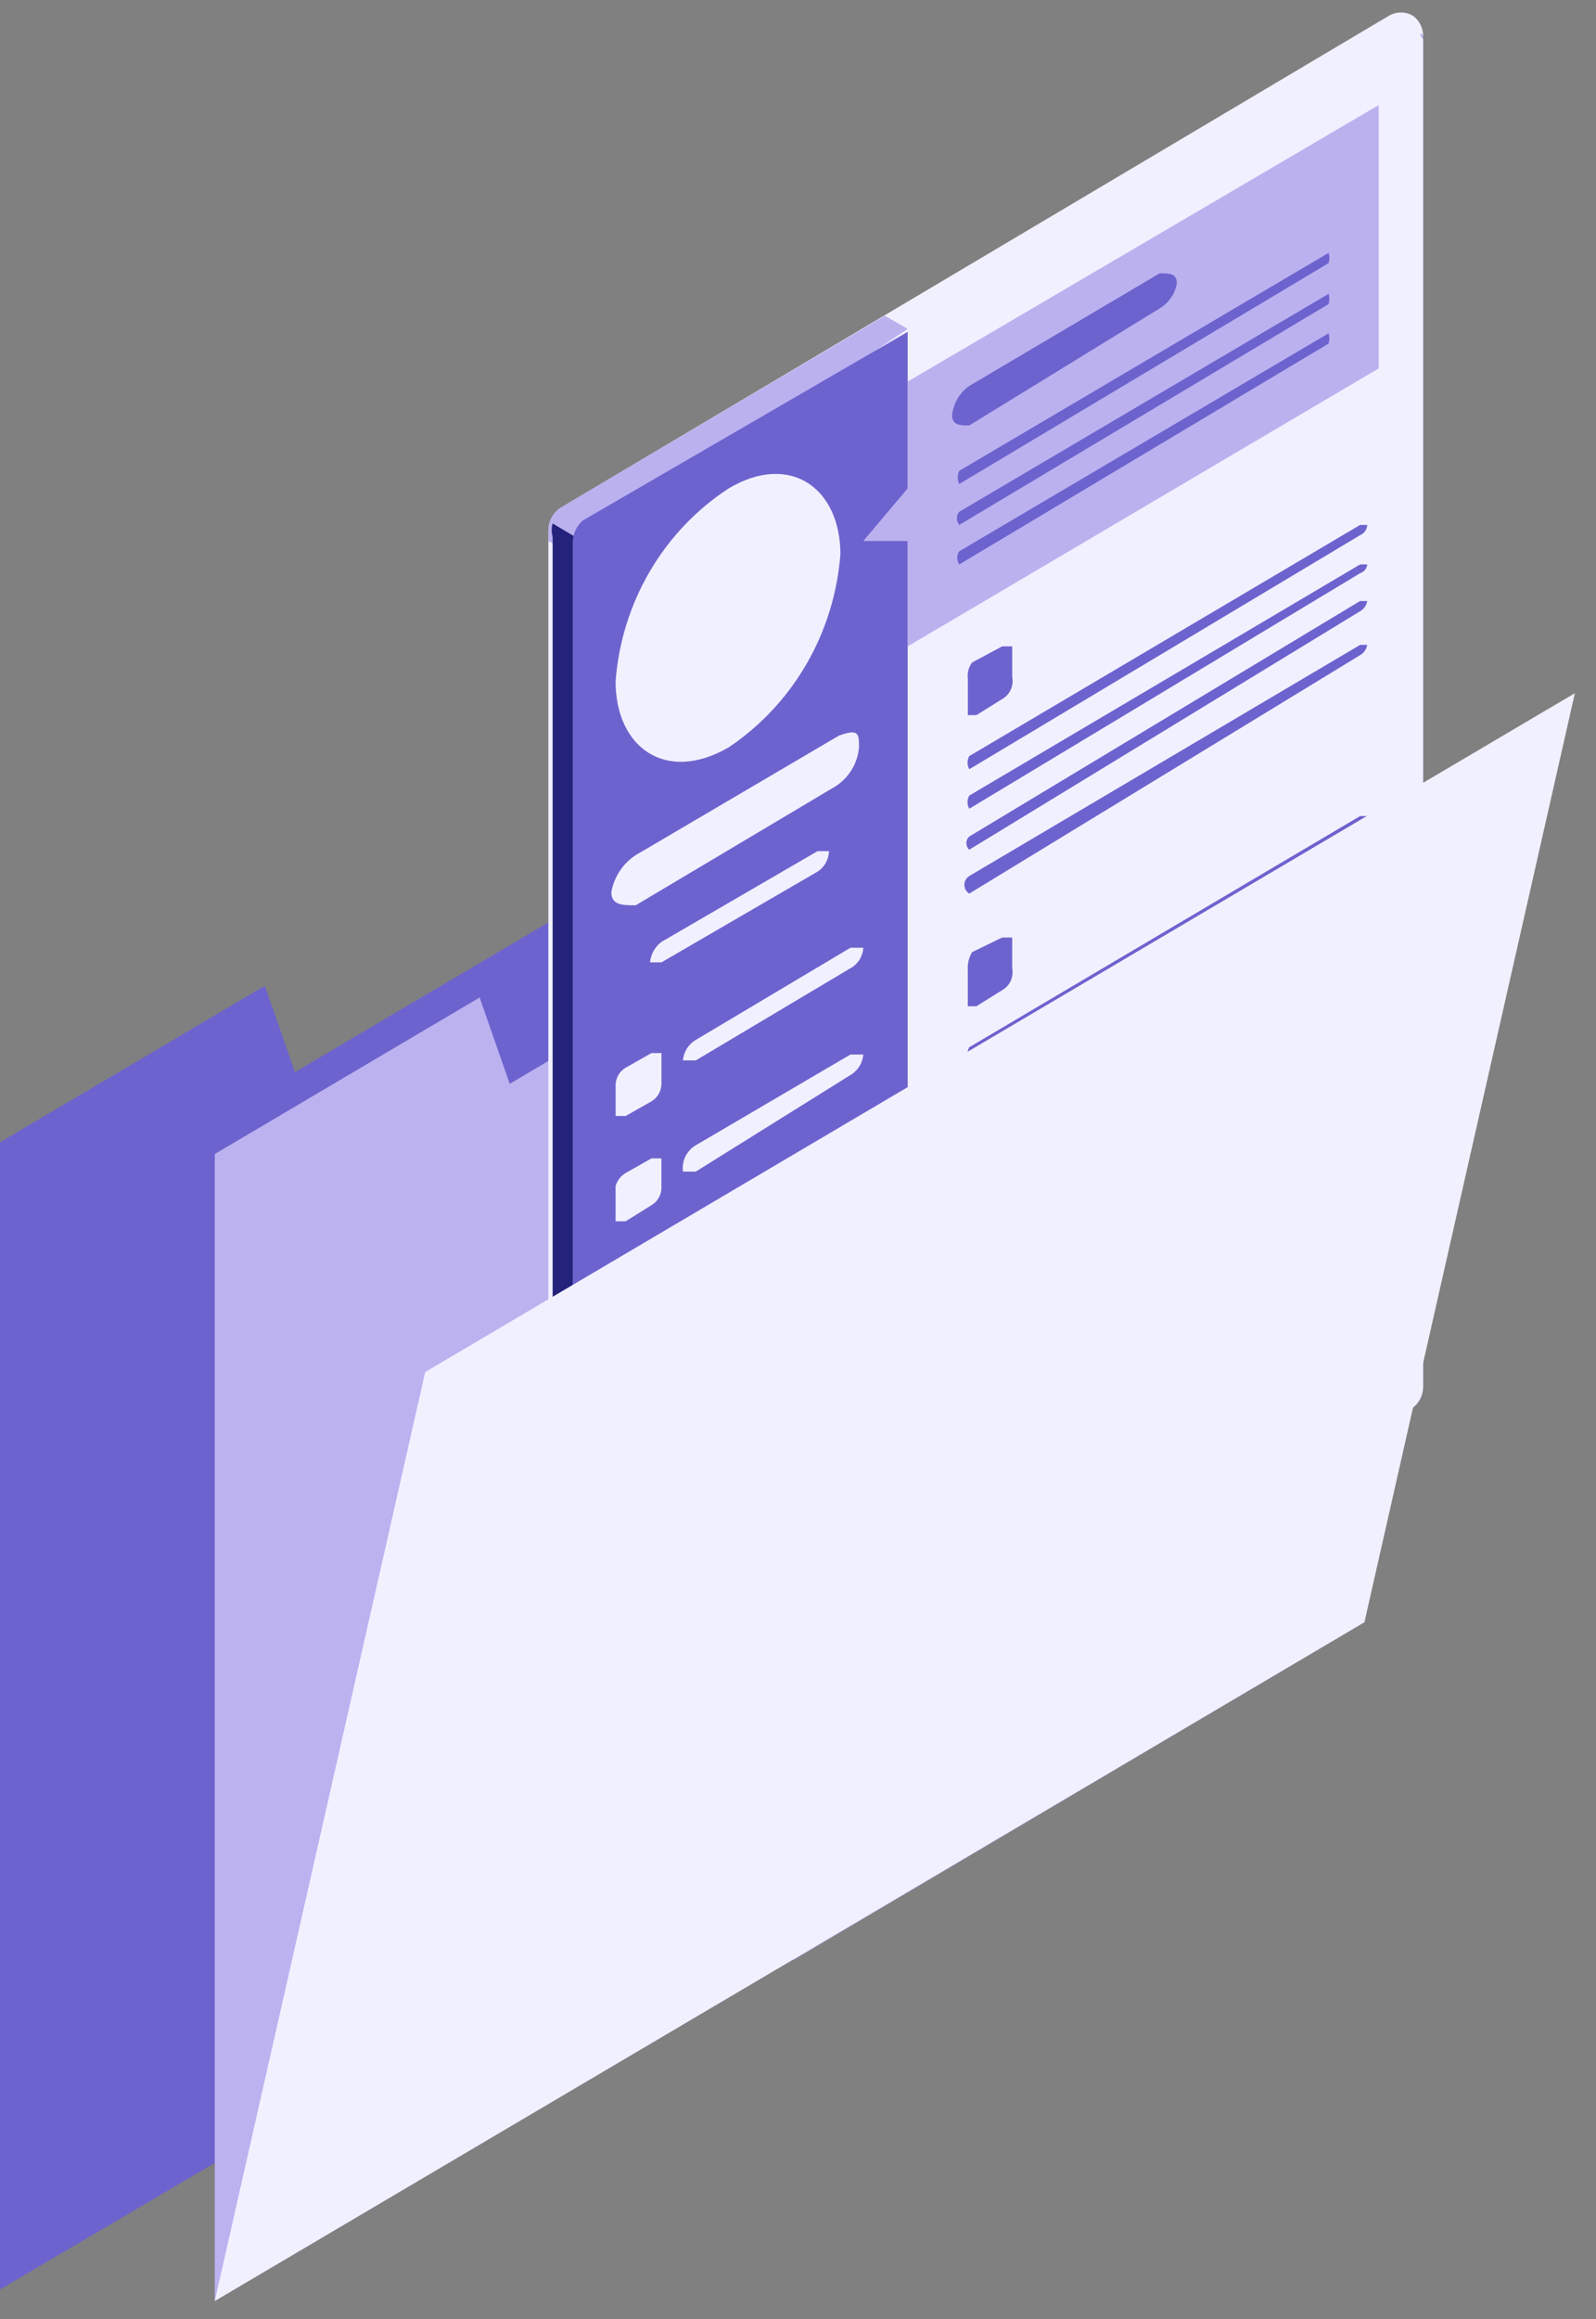 <svg width="73" height="106" viewBox="0 0 73 106" fill="none" xmlns="http://www.w3.org/2000/svg">
<rect x="0" y="0" width="73" height="106" fill="#808080" stroke="none"/>
<path d="M0 52.212V104.638L52.585 73.677V25.933L13.49 49.003L12.115 45.057L0 52.212Z" fill="#6D63CE"/>
<path d="M0 104.638L2.685 56.96L55.27 25.933L52.585 73.677L0 104.638Z" fill="#6D63CE"/>
<path d="M0 104.638L4.06 57.763L56.645 26.736L52.585 73.678L0 104.638Z" fill="#6D63CE"/>
<path d="M9.823 52.748V105.173L62.407 74.145V26.468L23.313 49.538L21.938 45.593L9.823 52.748Z" fill="#BBB1EF"/>
<g opacity="0.1">
<path opacity="0.1" d="M9.823 52.748V105.173L62.407 74.145V26.468L23.313 49.538L21.938 45.593L9.823 52.748Z" fill="#BBB1EF"/>
</g>
<path d="M36.279 89.592V52.815L71.903 31.885L62.407 74.146L36.279 89.592Z" fill="#BBB1EF"/>
<path d="M25.605 86.717C25.459 86.606 25.337 86.466 25.246 86.305C25.156 86.144 25.1 85.965 25.081 85.781V24.195C25.093 23.991 25.153 23.794 25.256 23.62C25.358 23.445 25.5 23.298 25.67 23.192L63.521 0.724C63.69 0.624 63.882 0.571 64.077 0.571C64.273 0.571 64.465 0.624 64.634 0.724C64.778 0.831 64.895 0.972 64.975 1.135C65.055 1.298 65.095 1.478 65.092 1.66V63.38C65.093 63.578 65.045 63.773 64.954 63.948C64.862 64.123 64.73 64.272 64.568 64.383L26.652 86.717C26.316 86.851 25.942 86.851 25.605 86.717V86.717Z" fill="#F1F0FF"/>
<path d="M26.194 25.331L41.518 15.033L40.47 14.431L25.67 23.191C25.5 23.298 25.358 23.445 25.256 23.619C25.153 23.794 25.093 23.991 25.081 24.194V24.729L26.194 25.331Z" fill="#BBB1EF"/>
<path d="M31.236 27.47L25.277 23.926C25.221 24.123 25.221 24.332 25.277 24.528V86.114C25.296 86.299 25.352 86.478 25.442 86.639C25.533 86.8 25.655 86.94 25.801 87.05C26.138 87.185 26.512 87.185 26.849 87.05L31.433 84.309L31.236 27.47Z" fill="#24227A"/>
<path d="M26.654 86.717L64.57 64.382C64.731 64.272 64.863 64.123 64.955 63.948C65.046 63.773 65.094 63.578 65.094 63.38V1.793C65.094 1.793 65.094 1.258 64.57 1.793L26.654 23.793C26.512 23.917 26.397 24.071 26.318 24.244C26.239 24.417 26.197 24.605 26.195 24.796V86.382C26.19 86.44 26.2 86.498 26.224 86.551C26.248 86.604 26.285 86.649 26.331 86.683C26.378 86.717 26.431 86.737 26.488 86.743C26.545 86.749 26.602 86.74 26.654 86.717Z" fill="#6D63CE"/>
<path d="M29.272 38.972L38.375 33.622C39.291 33.288 39.291 33.556 39.291 34.157C39.259 34.527 39.142 34.883 38.948 35.197C38.754 35.511 38.49 35.773 38.178 35.963L29.076 41.379C28.486 41.379 27.962 41.379 27.962 40.777C28.031 40.394 28.184 40.032 28.411 39.719C28.638 39.406 28.933 39.15 29.272 38.972V38.972Z" fill="#F1F0FF"/>
<path d="M28.618 48.802L29.796 48.134H30.255V49.538C30.253 49.701 30.21 49.861 30.13 50.001C30.049 50.142 29.934 50.259 29.796 50.34L28.618 51.009H28.159V49.672C28.149 49.498 28.186 49.324 28.267 49.17C28.348 49.017 28.47 48.889 28.618 48.802V48.802Z" fill="#F1F0FF"/>
<path d="M31.826 47.532L38.899 43.319H39.488C39.477 43.514 39.416 43.702 39.313 43.866C39.21 44.03 39.067 44.164 38.899 44.255L31.826 48.468C31.499 48.468 31.237 48.468 31.237 48.468C31.254 48.275 31.317 48.089 31.419 47.926C31.522 47.763 31.661 47.628 31.826 47.532V47.532Z" fill="#F1F0FF"/>
<path d="M28.616 53.617L29.795 52.948H30.253V54.352C30.241 54.504 30.193 54.65 30.113 54.778C30.033 54.906 29.924 55.012 29.795 55.088L28.616 55.823H28.157V54.218C28.227 53.964 28.391 53.748 28.616 53.617V53.617Z" fill="#F1F0FF"/>
<path d="M31.826 52.346L38.899 48.2H39.488C39.471 48.393 39.409 48.579 39.306 48.742C39.203 48.905 39.064 49.041 38.899 49.137L31.826 53.55C31.499 53.55 31.237 53.55 31.237 53.55C31.207 53.312 31.247 53.071 31.352 52.856C31.457 52.642 31.622 52.464 31.826 52.346V52.346Z" fill="#F1F0FF"/>
<path d="M28.616 58.498L29.795 57.763H30.253V59.167C30.236 59.326 30.187 59.48 30.108 59.618C30.029 59.756 29.922 59.876 29.795 59.969L28.616 60.905H28.157V59.234C28.17 59.082 28.218 58.936 28.298 58.808C28.378 58.68 28.487 58.574 28.616 58.498Z" fill="#F1F0FF"/>
<path d="M31.826 57.227L38.898 53.015H39.487C39.518 53.252 39.478 53.494 39.373 53.709C39.268 53.923 39.102 54.1 38.898 54.218L31.826 58.431C31.498 58.431 31.236 58.431 31.236 58.431C31.196 58.193 31.232 57.947 31.338 57.731C31.444 57.514 31.615 57.338 31.826 57.227Z" fill="#F1F0FF"/>
<path d="M28.616 63.312L29.795 62.644H30.253V63.981C30.252 64.144 30.209 64.304 30.128 64.444C30.048 64.585 29.933 64.702 29.795 64.784L28.616 65.452H28.157V64.115C28.165 63.953 28.21 63.796 28.29 63.656C28.37 63.516 28.482 63.398 28.616 63.312V63.312Z" fill="#F1F0FF"/>
<path d="M31.826 62.042L38.899 57.829C38.899 57.829 39.488 57.829 39.488 58.164C39.471 58.357 39.409 58.543 39.306 58.706C39.203 58.868 39.064 59.004 38.899 59.1L31.826 63.246C31.499 63.246 31.237 63.246 31.237 63.246C31.207 63.008 31.247 62.766 31.352 62.552C31.457 62.337 31.622 62.16 31.826 62.042V62.042Z" fill="#F1F0FF"/>
<path d="M28.747 73.477L33.789 70.468H34.313C34.309 70.656 34.258 70.84 34.167 71.004C34.075 71.167 33.946 71.305 33.789 71.404L28.747 74.413C28.747 74.413 28.157 74.413 28.157 74.079C28.206 73.941 28.285 73.815 28.387 73.711C28.488 73.607 28.611 73.527 28.747 73.477V73.477Z" fill="#F1F0FF"/>
<path d="M28.747 75.884L38.897 69.866H39.486C39.469 70.059 39.407 70.245 39.304 70.408C39.201 70.571 39.062 70.706 38.897 70.802L28.747 76.82H28.157C28.169 76.626 28.229 76.438 28.332 76.273C28.436 76.11 28.578 75.975 28.747 75.884V75.884Z" fill="#F0F0F0"/>
<path d="M28.747 75.884L35.819 71.672H36.409C36.391 71.865 36.329 72.05 36.226 72.213C36.124 72.376 35.984 72.512 35.819 72.608L28.747 76.82H28.157C28.169 76.626 28.229 76.438 28.332 76.274C28.436 76.11 28.578 75.976 28.747 75.884V75.884Z" fill="#F1F0FF"/>
<path d="M28.747 78.292L33.789 75.282H34.313C34.315 75.472 34.267 75.659 34.175 75.823C34.083 75.987 33.95 76.124 33.789 76.219L28.747 79.228H28.157C28.169 79.033 28.229 78.845 28.332 78.681C28.436 78.517 28.578 78.383 28.747 78.292V78.292Z" fill="#F1F0FF"/>
<path d="M28.747 68.595L33.789 65.653H34.313C34.309 65.841 34.258 66.025 34.167 66.188C34.075 66.352 33.946 66.489 33.789 66.589L28.747 69.531H28.157C28.175 69.338 28.237 69.152 28.34 68.989C28.442 68.826 28.582 68.691 28.747 68.595V68.595Z" fill="#F1F0FF"/>
<path d="M28.747 71.003L38.897 65.052H39.486C39.469 65.245 39.407 65.43 39.304 65.594C39.201 65.757 39.062 65.892 38.897 65.988L28.747 71.939H28.157C28.175 71.746 28.237 71.56 28.34 71.397C28.442 71.234 28.582 71.099 28.747 71.003V71.003Z" fill="#6D63CE"/>
<path d="M28.747 71.002L32.349 68.929H32.872C32.868 69.117 32.818 69.301 32.726 69.465C32.635 69.628 32.505 69.766 32.349 69.865L28.747 71.938H28.157C28.175 71.745 28.237 71.559 28.34 71.396C28.442 71.233 28.582 71.098 28.747 71.002V71.002Z" fill="#F1F0FF"/>
<path d="M28.747 80.966L38.897 74.948H39.486C39.475 75.142 39.415 75.331 39.312 75.495C39.208 75.659 39.066 75.793 38.897 75.884L28.747 81.902H28.157C28.175 81.709 28.237 81.523 28.34 81.361C28.442 81.198 28.582 81.062 28.747 80.966V80.966Z" fill="#F0F0F0"/>
<path d="M28.747 80.967L37.915 75.55H38.439C38.429 75.737 38.376 75.919 38.285 76.082C38.194 76.244 38.067 76.383 37.915 76.487L28.747 81.903H28.157C28.175 81.71 28.237 81.524 28.34 81.361C28.442 81.198 28.582 81.063 28.747 80.967V80.967Z" fill="#F1F0FF"/>
<path d="M64.568 1.459L41.517 14.832V77.756L64.568 64.382C64.729 64.272 64.862 64.123 64.953 63.948C65.044 63.773 65.092 63.578 65.092 63.379V1.793C65.092 1.793 64.895 1.258 64.568 1.459Z" fill="#F1F0FF"/>
<path d="M41.517 17.441V22.322L39.487 24.729H41.517V29.544L63.061 16.839V4.803L41.517 17.441Z" fill="#BBB1EF"/>
<path d="M44.333 17.641L53.043 12.492C53.501 12.492 53.828 12.492 53.828 12.96C53.785 13.196 53.693 13.42 53.557 13.616C53.421 13.812 53.246 13.976 53.043 14.097L44.333 19.447C43.94 19.447 43.547 19.447 43.547 18.979C43.577 18.711 43.662 18.453 43.797 18.222C43.933 17.991 44.116 17.793 44.333 17.641V17.641Z" fill="#6D63CE"/>
<path d="M43.876 21.52L60.771 11.557C60.813 11.71 60.813 11.872 60.771 12.025L43.876 22.122C43.83 22.029 43.806 21.925 43.806 21.821C43.806 21.716 43.83 21.613 43.876 21.52V21.52Z" fill="#6D63CE"/>
<path d="M43.875 23.393L60.77 13.429C60.812 13.582 60.812 13.744 60.77 13.897L43.875 23.994C43.806 23.91 43.768 23.803 43.768 23.694C43.768 23.583 43.806 23.477 43.875 23.393Z" fill="#6D63CE"/>
<path d="M43.875 25.198L60.77 15.234C60.812 15.387 60.812 15.549 60.77 15.703L43.875 25.8C43.816 25.711 43.784 25.606 43.784 25.499C43.784 25.391 43.816 25.287 43.875 25.198V25.198Z" fill="#6D63CE"/>
<path d="M44.465 30.279L45.84 29.544H46.298V30.948C46.336 31.143 46.312 31.346 46.23 31.526C46.147 31.707 46.011 31.855 45.84 31.951L44.661 32.687H44.268V31.015C44.236 30.753 44.307 30.489 44.465 30.279V30.279Z" fill="#6D63CE"/>
<path d="M44.333 34.559L62.211 23.993H62.538C62.533 24.095 62.499 24.193 62.441 24.276C62.383 24.359 62.303 24.423 62.211 24.461L44.333 35.16C44.282 35.069 44.254 34.965 44.254 34.859C44.254 34.754 44.282 34.65 44.333 34.559V34.559Z" fill="#6D63CE"/>
<path d="M44.333 36.364L62.211 25.799H62.538C62.529 25.892 62.493 25.979 62.434 26.05C62.376 26.122 62.298 26.174 62.211 26.2L44.333 36.966C44.282 36.874 44.254 36.771 44.254 36.665C44.254 36.559 44.282 36.456 44.333 36.364V36.364Z" fill="#6D63CE"/>
<path d="M44.333 38.236L62.21 27.471H62.538C62.521 27.569 62.482 27.661 62.426 27.742C62.369 27.823 62.295 27.89 62.21 27.939L44.333 38.838C44.291 38.801 44.257 38.754 44.234 38.702C44.212 38.651 44.2 38.594 44.2 38.537C44.2 38.48 44.212 38.424 44.234 38.372C44.257 38.32 44.291 38.274 44.333 38.236V38.236Z" fill="#6D63CE"/>
<path d="M44.332 40.042L62.21 29.477H62.537C62.52 29.575 62.482 29.668 62.425 29.749C62.369 29.83 62.295 29.897 62.21 29.945L44.332 40.845C44.265 40.803 44.209 40.744 44.169 40.674C44.131 40.604 44.11 40.524 44.11 40.444C44.11 40.363 44.131 40.283 44.169 40.213C44.209 40.143 44.265 40.084 44.332 40.042V40.042Z" fill="#6D63CE"/>
<path d="M44.464 43.519L45.839 42.851H46.297V44.255C46.335 44.45 46.311 44.653 46.229 44.833C46.146 45.013 46.01 45.162 45.839 45.258L44.66 45.993H44.267V44.322C44.248 44.04 44.317 43.759 44.464 43.519V43.519Z" fill="#6D63CE"/>
<path d="M44.333 47.866L62.211 37.3H62.538C62.533 37.402 62.499 37.5 62.441 37.583C62.383 37.666 62.303 37.73 62.211 37.769L44.333 48.468C44.282 48.376 44.254 48.272 44.254 48.167C44.254 48.061 44.282 47.957 44.333 47.866V47.866Z" fill="#6D63CE"/>
<path d="M44.333 49.671L62.211 39.106H62.538C62.533 39.207 62.499 39.306 62.441 39.389C62.383 39.471 62.303 39.536 62.211 39.574L44.333 50.273C44.282 50.181 44.254 50.078 44.254 49.972C44.254 49.866 44.282 49.762 44.333 49.671V49.671Z" fill="#6D63CE"/>
<path d="M44.333 51.544L62.21 40.844H62.538C62.521 40.943 62.482 41.035 62.426 41.116C62.369 41.197 62.295 41.264 62.21 41.313L44.333 52.145C44.291 52.108 44.257 52.061 44.234 52.01C44.212 51.958 44.2 51.901 44.2 51.844C44.2 51.788 44.212 51.731 44.234 51.679C44.257 51.627 44.291 51.581 44.333 51.544Z" fill="#6D63CE"/>
<path d="M44.334 53.349L62.212 42.784H62.539C62.522 42.882 62.484 42.975 62.427 43.056C62.37 43.137 62.297 43.204 62.212 43.252L44.334 54.218C44.249 54.184 44.176 54.124 44.125 54.046C44.073 53.969 44.046 53.877 44.046 53.784C44.046 53.69 44.073 53.599 44.125 53.521C44.176 53.444 44.249 53.384 44.334 53.349V53.349Z" fill="#6D63CE"/>
<path d="M46.167 55.958L47.346 55.289H47.804V56.693C47.792 56.845 47.744 56.991 47.664 57.119C47.584 57.247 47.475 57.353 47.346 57.429L46.167 58.164H45.709V56.76C45.725 56.601 45.775 56.447 45.854 56.309C45.933 56.171 46.04 56.051 46.167 55.958V55.958Z" fill="#6D63CE"/>
<path d="M44.334 60.905L49.18 58.03C49.215 58.103 49.233 58.183 49.233 58.264C49.233 58.345 49.215 58.425 49.18 58.498L44.334 61.373C44.294 61.302 44.273 61.221 44.273 61.139C44.273 61.057 44.294 60.976 44.334 60.905V60.905Z" fill="#6D63CE"/>
<path d="M52.715 52.145L53.894 51.41H54.287V52.814C54.362 53.062 54.365 53.327 54.295 53.576C54.225 53.825 54.086 54.048 53.894 54.218L52.715 54.887C52.715 54.887 52.388 54.553 52.388 54.218V52.881C52.385 52.741 52.413 52.603 52.47 52.475C52.527 52.348 52.611 52.235 52.715 52.145V52.145Z" fill="#6D63CE"/>
<path d="M50.883 56.826L55.729 54.218C55.78 54.347 55.78 54.491 55.729 54.619L50.883 57.495C50.826 57.393 50.796 57.278 50.796 57.16C50.796 57.043 50.826 56.928 50.883 56.826Z" fill="#6D63CE"/>
<path d="M58.936 48.267L60.377 47.531H60.835V48.869C60.834 49.032 60.791 49.191 60.71 49.332C60.63 49.473 60.515 49.59 60.377 49.671L58.936 50.674H58.543V49.337C58.503 49.139 58.518 48.933 58.588 48.744C58.657 48.554 58.778 48.389 58.936 48.267V48.267Z" fill="#6D63CE"/>
<path d="M57.365 53.015L62.211 50.14H62.538C62.526 50.239 62.49 50.335 62.433 50.416C62.376 50.498 62.3 50.564 62.211 50.608L57.365 53.483C57.33 53.41 57.312 53.33 57.312 53.249C57.312 53.168 57.33 53.088 57.365 53.015V53.015Z" fill="#6D63CE"/>
<path d="M44.333 61.908L49.179 59.033C49.221 59.186 49.221 59.348 49.179 59.501L44.333 62.376C44.285 62.308 44.26 62.226 44.26 62.142C44.26 62.058 44.285 61.976 44.333 61.908V61.908Z" fill="#6D63CE"/>
<path d="M50.881 58.03L55.727 55.155C55.762 55.228 55.78 55.308 55.78 55.389C55.78 55.47 55.762 55.55 55.727 55.623L50.881 58.498C50.846 58.425 50.828 58.346 50.828 58.264C50.828 58.183 50.846 58.103 50.881 58.03V58.03Z" fill="#6D63CE"/>
<path d="M57.364 54.218L62.21 51.343H62.538C62.521 51.441 62.482 51.534 62.426 51.615C62.369 51.696 62.295 51.763 62.21 51.811L57.364 54.62C57.334 54.488 57.334 54.35 57.364 54.218V54.218Z" fill="#6D63CE"/>
<path d="M44.333 63.045L49.179 60.17C49.23 60.299 49.23 60.443 49.179 60.571L44.333 63.447C44.288 63.317 44.288 63.175 44.333 63.045V63.045Z" fill="#6D63CE"/>
<path d="M50.881 59.234L55.727 56.358C55.769 56.511 55.769 56.673 55.727 56.826L50.881 59.702C50.846 59.629 50.828 59.549 50.828 59.468C50.828 59.387 50.846 59.307 50.881 59.234V59.234Z" fill="#6D63CE"/>
<path d="M57.365 55.355L62.211 52.48H62.538C62.533 52.581 62.499 52.679 62.441 52.762C62.383 52.845 62.303 52.91 62.211 52.948L57.365 55.823C57.33 55.75 57.312 55.67 57.312 55.589C57.312 55.508 57.33 55.428 57.365 55.355V55.355Z" fill="#6D63CE"/>
<path d="M46.167 65.921L47.346 65.252H47.804V66.656C47.797 66.818 47.751 66.975 47.672 67.115C47.592 67.255 47.48 67.373 47.346 67.459L46.167 68.128H45.709V66.656C45.721 66.505 45.769 66.359 45.849 66.231C45.929 66.103 46.038 65.996 46.167 65.921Z" fill="#6D63CE"/>
<path d="M44.332 70.601L49.178 67.592C49.22 67.745 49.22 67.907 49.178 68.06L44.332 70.869C44.313 70.781 44.313 70.689 44.332 70.601V70.601Z" fill="#6D63CE"/>
<path d="M52.717 62.042L53.895 61.373H54.288V62.778C54.279 62.922 54.239 63.062 54.171 63.189C54.103 63.316 54.009 63.427 53.895 63.513L52.717 64.182C52.717 64.182 52.389 64.516 52.389 64.249V62.845C52.382 62.694 52.407 62.544 52.464 62.405C52.52 62.266 52.607 62.142 52.717 62.042V62.042Z" fill="#6D63CE"/>
<path d="M50.88 66.789L55.726 63.914C55.761 63.987 55.779 64.067 55.779 64.148C55.779 64.229 55.761 64.309 55.726 64.382L50.88 67.592C50.825 67.541 50.78 67.48 50.749 67.41C50.719 67.341 50.703 67.266 50.703 67.19C50.703 67.115 50.719 67.04 50.749 66.97C50.78 66.901 50.825 66.839 50.88 66.789V66.789Z" fill="#6D63CE"/>
<path d="M58.938 58.23L60.117 57.495H60.575V58.899C60.563 59.05 60.515 59.197 60.435 59.325C60.355 59.453 60.246 59.559 60.117 59.635L58.938 60.905C58.938 60.905 58.938 60.905 58.938 60.37V58.966C58.847 58.73 58.847 58.467 58.938 58.23V58.23Z" fill="#6D63CE"/>
<path d="M57.364 62.912L62.21 60.036H62.537C62.596 60.11 62.635 60.197 62.65 60.291C62.665 60.384 62.655 60.48 62.622 60.569C62.589 60.657 62.533 60.735 62.461 60.794C62.388 60.853 62.302 60.892 62.21 60.906L57.364 63.781C57.263 63.66 57.207 63.506 57.207 63.346C57.207 63.187 57.263 63.033 57.364 62.912V62.912Z" fill="#6D63CE"/>
<path d="M44.334 71.804L49.18 68.929C49.215 69.002 49.233 69.082 49.233 69.163C49.233 69.244 49.215 69.324 49.18 69.397L44.334 72.272C44.294 72.201 44.273 72.121 44.273 72.038C44.273 71.956 44.294 71.876 44.334 71.804V71.804Z" fill="#6D63CE"/>
<path d="M50.882 67.927L55.728 65.118C55.77 65.272 55.77 65.433 55.728 65.587L50.882 68.395C50.827 68.244 50.827 68.078 50.882 67.927V67.927Z" fill="#6D63CE"/>
<path d="M57.365 64.115L62.211 61.24H62.538C62.533 61.342 62.499 61.44 62.441 61.523C62.383 61.606 62.303 61.67 62.211 61.708L57.365 64.583C57.33 64.51 57.312 64.43 57.312 64.349C57.312 64.268 57.33 64.188 57.365 64.115V64.115Z" fill="#6D63CE"/>
<path d="M44.334 73.009L49.18 70.134C49.215 70.207 49.233 70.287 49.233 70.368C49.233 70.449 49.215 70.529 49.18 70.602L44.334 73.477C44.294 73.406 44.273 73.325 44.273 73.243C44.273 73.161 44.294 73.08 44.334 73.009V73.009Z" fill="#6D63CE"/>
<path d="M50.881 69.13L55.727 66.255C55.761 66.328 55.779 66.407 55.779 66.489C55.779 66.57 55.761 66.65 55.727 66.723L50.881 69.598C50.85 69.524 50.834 69.444 50.834 69.364C50.834 69.284 50.85 69.204 50.881 69.13V69.13Z" fill="#6D63CE"/>
<path d="M57.366 65.251L62.212 62.443H62.539C62.522 62.541 62.484 62.634 62.427 62.715C62.37 62.796 62.297 62.863 62.212 62.911L57.366 65.786C57.311 65.612 57.311 65.425 57.366 65.251V65.251Z" fill="#6D63CE"/>
<path d="M33.331 22.323C36.147 20.651 38.439 22.323 38.439 25.332C38.304 27.104 37.774 28.821 36.888 30.351C36.003 31.881 34.786 33.183 33.331 34.159C30.45 35.83 28.157 34.159 28.157 31.149C28.29 29.369 28.826 27.645 29.724 26.113C30.622 24.581 31.857 23.283 33.331 22.323V22.323Z" fill="#F1F0FF"/>
<path d="M30.255 43.051L37.392 38.905H37.916C37.912 39.093 37.861 39.277 37.77 39.441C37.679 39.604 37.549 39.742 37.392 39.841L30.255 43.987H29.731C29.75 43.803 29.806 43.624 29.896 43.463C29.986 43.302 30.108 43.161 30.255 43.051V43.051Z" fill="#F1F0FF"/>
<path d="M9.823 105.173L19.449 62.711L72.034 31.684L62.407 74.146L9.823 105.173Z" fill="#F1F0FF"/>
</svg>
